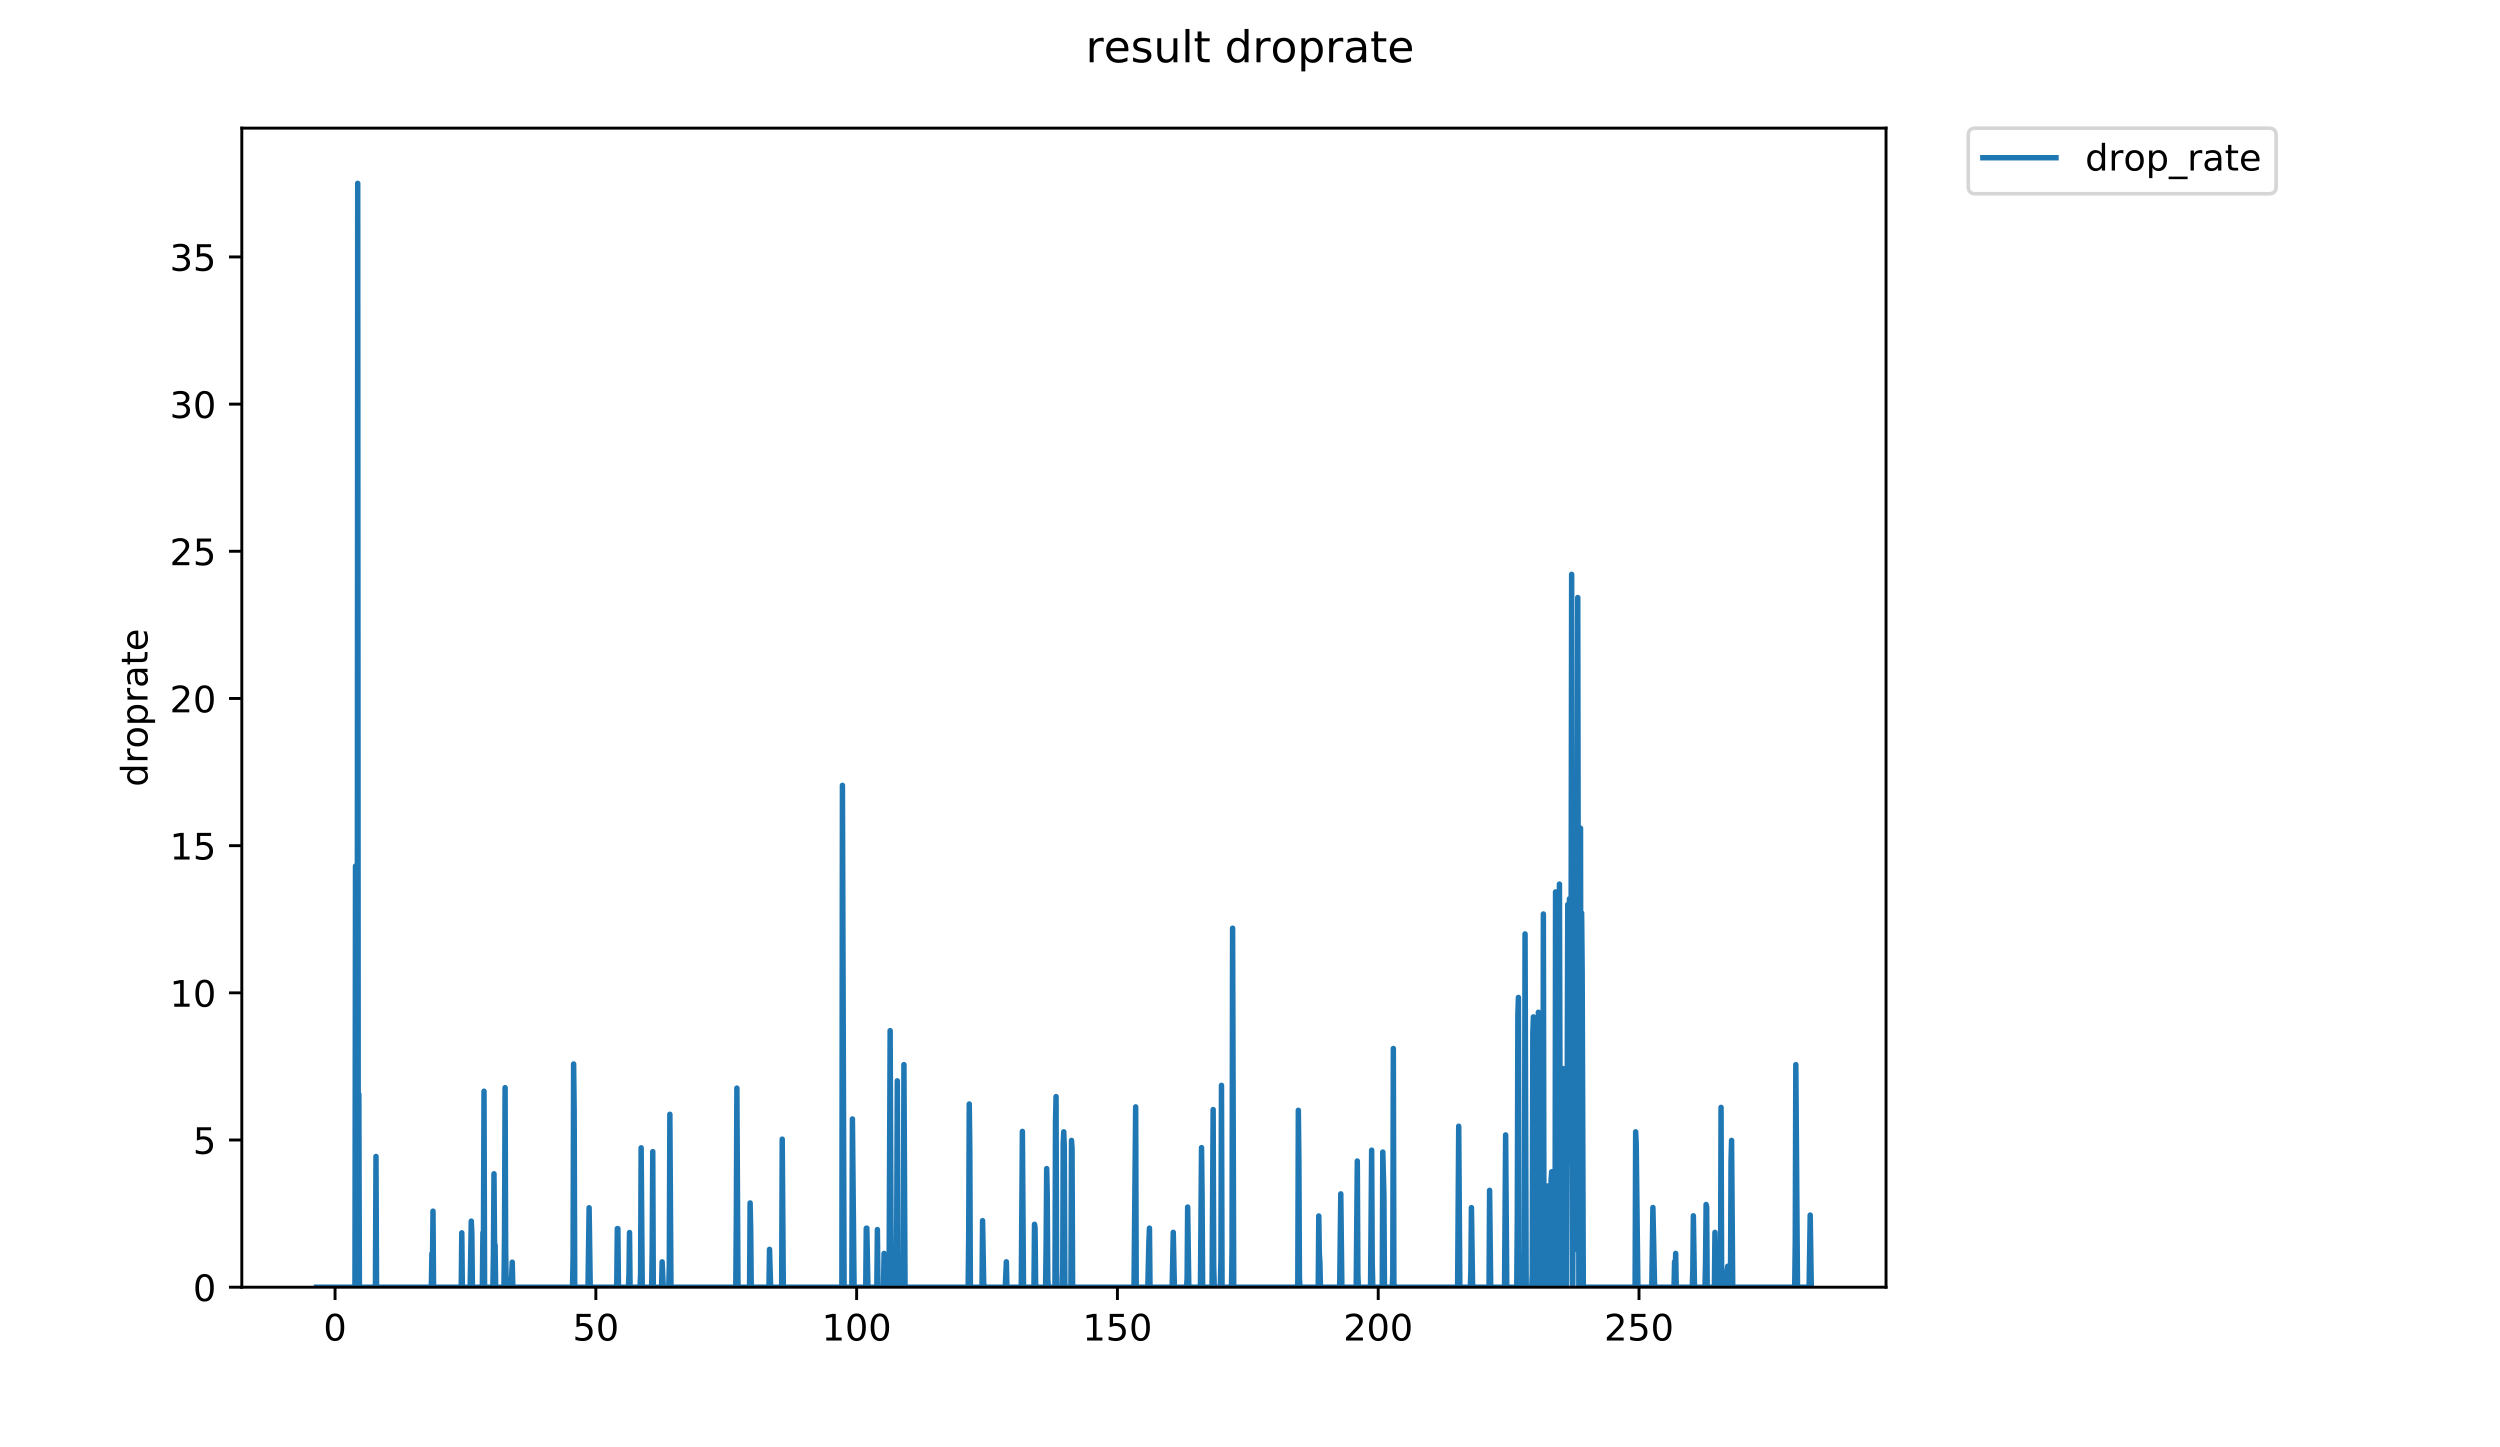 <?xml version="1.0" encoding="utf-8" standalone="no"?>
<!DOCTYPE svg PUBLIC "-//W3C//DTD SVG 1.1//EN"
  "http://www.w3.org/Graphics/SVG/1.1/DTD/svg11.dtd">
<!-- Created with matplotlib (https://matplotlib.org/) -->
<svg height="396pt" version="1.1" viewBox="0 0 684 396" width="684pt" xmlns="http://www.w3.org/2000/svg" xmlns:xlink="http://www.w3.org/1999/xlink">
 <defs>
  <style type="text/css">
*{stroke-linecap:butt;stroke-linejoin:round;}
  </style>
 </defs>
 <g id="figure_1">
  <g id="patch_1">
   <path d="M 0 396 
L 684 396 
L 684 0 
L 0 0 
z
" style="fill:#ffffff;"/>
  </g>
  <g id="axes_1">
   <g id="patch_2">
    <path d="M 66.159 352.174 
L 516.019 352.174 
L 516.019 35.062 
L 66.159 35.062 
z
" style="fill:#ffffff;"/>
   </g>
   <g id="matplotlib.axis_1">
    <g id="xtick_1">
     <g id="line2d_1">
      <defs>
       <path d="M 0 0 
L 0 3.5 
" id="ma4c3761cde" style="stroke:#000000;stroke-width:0.8;"/>
      </defs>
      <g>
       <use style="stroke:#000000;stroke-width:0.8;" x="91.672" xlink:href="#ma4c3761cde" y="352.174"/>
      </g>
     </g>
     <g id="text_1">
      <!-- 0 -->
      <defs>
       <path d="M 31.781 66.406 
Q 24.172 66.406 20.328 58.906 
Q 16.5 51.422 16.5 36.375 
Q 16.5 21.391 20.328 13.891 
Q 24.172 6.391 31.781 6.391 
Q 39.453 6.391 43.281 13.891 
Q 47.125 21.391 47.125 36.375 
Q 47.125 51.422 43.281 58.906 
Q 39.453 66.406 31.781 66.406 
z
M 31.781 74.219 
Q 44.047 74.219 50.516 64.516 
Q 56.984 54.828 56.984 36.375 
Q 56.984 17.969 50.516 8.266 
Q 44.047 -1.422 31.781 -1.422 
Q 19.531 -1.422 13.062 8.266 
Q 6.594 17.969 6.594 36.375 
Q 6.594 54.828 13.062 64.516 
Q 19.531 74.219 31.781 74.219 
z
" id="DejaVuSans-48"/>
      </defs>
      <g transform="translate(88.491 366.773)scale(0.1 -0.1)">
       <use xlink:href="#DejaVuSans-48"/>
      </g>
     </g>
    </g>
    <g id="xtick_2">
     <g id="line2d_2">
      <g>
       <use style="stroke:#000000;stroke-width:0.8;" x="163.024" xlink:href="#ma4c3761cde" y="352.174"/>
      </g>
     </g>
     <g id="text_2">
      <!-- 50 -->
      <defs>
       <path d="M 10.797 72.906 
L 49.516 72.906 
L 49.516 64.594 
L 19.828 64.594 
L 19.828 46.734 
Q 21.969 47.469 24.109 47.828 
Q 26.266 48.188 28.422 48.188 
Q 40.625 48.188 47.75 41.5 
Q 54.891 34.812 54.891 23.391 
Q 54.891 11.625 47.562 5.094 
Q 40.234 -1.422 26.906 -1.422 
Q 22.312 -1.422 17.547 -0.641 
Q 12.797 0.141 7.719 1.703 
L 7.719 11.625 
Q 12.109 9.234 16.797 8.062 
Q 21.484 6.891 26.703 6.891 
Q 35.156 6.891 40.078 11.328 
Q 45.016 15.766 45.016 23.391 
Q 45.016 31 40.078 35.438 
Q 35.156 39.891 26.703 39.891 
Q 22.75 39.891 18.812 39.016 
Q 14.891 38.141 10.797 36.281 
z
" id="DejaVuSans-53"/>
      </defs>
      <g transform="translate(156.662 366.773)scale(0.1 -0.1)">
       <use xlink:href="#DejaVuSans-53"/>
       <use x="63.623" xlink:href="#DejaVuSans-48"/>
      </g>
     </g>
    </g>
    <g id="xtick_3">
     <g id="line2d_3">
      <g>
       <use style="stroke:#000000;stroke-width:0.8;" x="234.376" xlink:href="#ma4c3761cde" y="352.174"/>
      </g>
     </g>
     <g id="text_3">
      <!-- 100 -->
      <defs>
       <path d="M 12.406 8.297 
L 28.516 8.297 
L 28.516 63.922 
L 10.984 60.406 
L 10.984 69.391 
L 28.422 72.906 
L 38.281 72.906 
L 38.281 8.297 
L 54.391 8.297 
L 54.391 0 
L 12.406 0 
z
" id="DejaVuSans-49"/>
      </defs>
      <g transform="translate(224.833 366.773)scale(0.1 -0.1)">
       <use xlink:href="#DejaVuSans-49"/>
       <use x="63.623" xlink:href="#DejaVuSans-48"/>
       <use x="127.246" xlink:href="#DejaVuSans-48"/>
      </g>
     </g>
    </g>
    <g id="xtick_4">
     <g id="line2d_4">
      <g>
       <use style="stroke:#000000;stroke-width:0.8;" x="305.728" xlink:href="#ma4c3761cde" y="352.174"/>
      </g>
     </g>
     <g id="text_4">
      <!-- 150 -->
      <g transform="translate(296.185 366.773)scale(0.1 -0.1)">
       <use xlink:href="#DejaVuSans-49"/>
       <use x="63.623" xlink:href="#DejaVuSans-53"/>
       <use x="127.246" xlink:href="#DejaVuSans-48"/>
      </g>
     </g>
    </g>
    <g id="xtick_5">
     <g id="line2d_5">
      <g>
       <use style="stroke:#000000;stroke-width:0.8;" x="377.08" xlink:href="#ma4c3761cde" y="352.174"/>
      </g>
     </g>
     <g id="text_5">
      <!-- 200 -->
      <defs>
       <path d="M 19.188 8.297 
L 53.609 8.297 
L 53.609 0 
L 7.328 0 
L 7.328 8.297 
Q 12.938 14.109 22.625 23.891 
Q 32.328 33.688 34.812 36.531 
Q 39.547 41.844 41.422 45.531 
Q 43.312 49.219 43.312 52.781 
Q 43.312 58.594 39.234 62.25 
Q 35.156 65.922 28.609 65.922 
Q 23.969 65.922 18.812 64.312 
Q 13.672 62.703 7.812 59.422 
L 7.812 69.391 
Q 13.766 71.781 18.938 73 
Q 24.125 74.219 28.422 74.219 
Q 39.75 74.219 46.484 68.547 
Q 53.219 62.891 53.219 53.422 
Q 53.219 48.922 51.531 44.891 
Q 49.859 40.875 45.406 35.406 
Q 44.188 33.984 37.641 27.219 
Q 31.109 20.453 19.188 8.297 
z
" id="DejaVuSans-50"/>
      </defs>
      <g transform="translate(367.537 366.773)scale(0.1 -0.1)">
       <use xlink:href="#DejaVuSans-50"/>
       <use x="63.623" xlink:href="#DejaVuSans-48"/>
       <use x="127.246" xlink:href="#DejaVuSans-48"/>
      </g>
     </g>
    </g>
    <g id="xtick_6">
     <g id="line2d_6">
      <g>
       <use style="stroke:#000000;stroke-width:0.8;" x="448.432" xlink:href="#ma4c3761cde" y="352.174"/>
      </g>
     </g>
     <g id="text_6">
      <!-- 250 -->
      <g transform="translate(438.889 366.773)scale(0.1 -0.1)">
       <use xlink:href="#DejaVuSans-50"/>
       <use x="63.623" xlink:href="#DejaVuSans-53"/>
       <use x="127.246" xlink:href="#DejaVuSans-48"/>
      </g>
     </g>
    </g>
   </g>
   <g id="matplotlib.axis_2">
    <g id="ytick_1">
     <g id="line2d_7">
      <defs>
       <path d="M 0 0 
L -3.5 0 
" id="mfad0126663" style="stroke:#000000;stroke-width:0.8;"/>
      </defs>
      <g>
       <use style="stroke:#000000;stroke-width:0.8;" x="66.159" xlink:href="#mfad0126663" y="352.174"/>
      </g>
     </g>
     <g id="text_7">
      <!-- 0 -->
      <g transform="translate(52.796 355.973)scale(0.1 -0.1)">
       <use xlink:href="#DejaVuSans-48"/>
      </g>
     </g>
    </g>
    <g id="ytick_2">
     <g id="line2d_8">
      <g>
       <use style="stroke:#000000;stroke-width:0.8;" x="66.159" xlink:href="#mfad0126663" y="311.906"/>
      </g>
     </g>
     <g id="text_8">
      <!-- 5 -->
      <g transform="translate(52.796 315.705)scale(0.1 -0.1)">
       <use xlink:href="#DejaVuSans-53"/>
      </g>
     </g>
    </g>
    <g id="ytick_3">
     <g id="line2d_9">
      <g>
       <use style="stroke:#000000;stroke-width:0.8;" x="66.159" xlink:href="#mfad0126663" y="271.638"/>
      </g>
     </g>
     <g id="text_9">
      <!-- 10 -->
      <g transform="translate(46.434 275.437)scale(0.1 -0.1)">
       <use xlink:href="#DejaVuSans-49"/>
       <use x="63.623" xlink:href="#DejaVuSans-48"/>
      </g>
     </g>
    </g>
    <g id="ytick_4">
     <g id="line2d_10">
      <g>
       <use style="stroke:#000000;stroke-width:0.8;" x="66.159" xlink:href="#mfad0126663" y="231.37"/>
      </g>
     </g>
     <g id="text_10">
      <!-- 15 -->
      <g transform="translate(46.434 235.169)scale(0.1 -0.1)">
       <use xlink:href="#DejaVuSans-49"/>
       <use x="63.623" xlink:href="#DejaVuSans-53"/>
      </g>
     </g>
    </g>
    <g id="ytick_5">
     <g id="line2d_11">
      <g>
       <use style="stroke:#000000;stroke-width:0.8;" x="66.159" xlink:href="#mfad0126663" y="191.102"/>
      </g>
     </g>
     <g id="text_11">
      <!-- 20 -->
      <g transform="translate(46.434 194.901)scale(0.1 -0.1)">
       <use xlink:href="#DejaVuSans-50"/>
       <use x="63.623" xlink:href="#DejaVuSans-48"/>
      </g>
     </g>
    </g>
    <g id="ytick_6">
     <g id="line2d_12">
      <g>
       <use style="stroke:#000000;stroke-width:0.8;" x="66.159" xlink:href="#mfad0126663" y="150.833"/>
      </g>
     </g>
     <g id="text_12">
      <!-- 25 -->
      <g transform="translate(46.434 154.633)scale(0.1 -0.1)">
       <use xlink:href="#DejaVuSans-50"/>
       <use x="63.623" xlink:href="#DejaVuSans-53"/>
      </g>
     </g>
    </g>
    <g id="ytick_7">
     <g id="line2d_13">
      <g>
       <use style="stroke:#000000;stroke-width:0.8;" x="66.159" xlink:href="#mfad0126663" y="110.565"/>
      </g>
     </g>
     <g id="text_13">
      <!-- 30 -->
      <defs>
       <path d="M 40.578 39.312 
Q 47.656 37.797 51.625 33 
Q 55.609 28.219 55.609 21.188 
Q 55.609 10.406 48.188 4.484 
Q 40.766 -1.422 27.094 -1.422 
Q 22.516 -1.422 17.656 -0.516 
Q 12.797 0.391 7.625 2.203 
L 7.625 11.719 
Q 11.719 9.328 16.594 8.109 
Q 21.484 6.891 26.812 6.891 
Q 36.078 6.891 40.938 10.547 
Q 45.797 14.203 45.797 21.188 
Q 45.797 27.641 41.281 31.266 
Q 36.766 34.906 28.719 34.906 
L 20.219 34.906 
L 20.219 43.016 
L 29.109 43.016 
Q 36.375 43.016 40.234 45.922 
Q 44.094 48.828 44.094 54.297 
Q 44.094 59.906 40.109 62.906 
Q 36.141 65.922 28.719 65.922 
Q 24.656 65.922 20.016 65.031 
Q 15.375 64.156 9.812 62.312 
L 9.812 71.094 
Q 15.438 72.656 20.344 73.438 
Q 25.25 74.219 29.594 74.219 
Q 40.828 74.219 47.359 69.109 
Q 53.906 64.016 53.906 55.328 
Q 53.906 49.266 50.438 45.094 
Q 46.969 40.922 40.578 39.312 
z
" id="DejaVuSans-51"/>
      </defs>
      <g transform="translate(46.434 114.364)scale(0.1 -0.1)">
       <use xlink:href="#DejaVuSans-51"/>
       <use x="63.623" xlink:href="#DejaVuSans-48"/>
      </g>
     </g>
    </g>
    <g id="ytick_8">
     <g id="line2d_14">
      <g>
       <use style="stroke:#000000;stroke-width:0.8;" x="66.159" xlink:href="#mfad0126663" y="70.297"/>
      </g>
     </g>
     <g id="text_14">
      <!-- 35 -->
      <g transform="translate(46.434 74.096)scale(0.1 -0.1)">
       <use xlink:href="#DejaVuSans-51"/>
       <use x="63.623" xlink:href="#DejaVuSans-53"/>
      </g>
     </g>
    </g>
    <g id="text_15">
     <!-- droprate -->
     <defs>
      <path d="M 45.406 46.391 
L 45.406 75.984 
L 54.391 75.984 
L 54.391 0 
L 45.406 0 
L 45.406 8.203 
Q 42.578 3.328 38.25 0.953 
Q 33.938 -1.422 27.875 -1.422 
Q 17.969 -1.422 11.734 6.484 
Q 5.516 14.406 5.516 27.297 
Q 5.516 40.188 11.734 48.094 
Q 17.969 56 27.875 56 
Q 33.938 56 38.25 53.625 
Q 42.578 51.266 45.406 46.391 
z
M 14.797 27.297 
Q 14.797 17.391 18.875 11.75 
Q 22.953 6.109 30.078 6.109 
Q 37.203 6.109 41.297 11.75 
Q 45.406 17.391 45.406 27.297 
Q 45.406 37.203 41.297 42.844 
Q 37.203 48.484 30.078 48.484 
Q 22.953 48.484 18.875 42.844 
Q 14.797 37.203 14.797 27.297 
z
" id="DejaVuSans-100"/>
      <path d="M 41.109 46.297 
Q 39.594 47.172 37.812 47.578 
Q 36.031 48 33.891 48 
Q 26.266 48 22.188 43.047 
Q 18.109 38.094 18.109 28.812 
L 18.109 0 
L 9.078 0 
L 9.078 54.688 
L 18.109 54.688 
L 18.109 46.188 
Q 20.953 51.172 25.484 53.578 
Q 30.031 56 36.531 56 
Q 37.453 56 38.578 55.875 
Q 39.703 55.766 41.062 55.516 
z
" id="DejaVuSans-114"/>
      <path d="M 30.609 48.391 
Q 23.391 48.391 19.188 42.75 
Q 14.984 37.109 14.984 27.297 
Q 14.984 17.484 19.156 11.844 
Q 23.344 6.203 30.609 6.203 
Q 37.797 6.203 41.984 11.859 
Q 46.188 17.531 46.188 27.297 
Q 46.188 37.016 41.984 42.703 
Q 37.797 48.391 30.609 48.391 
z
M 30.609 56 
Q 42.328 56 49.016 48.375 
Q 55.719 40.766 55.719 27.297 
Q 55.719 13.875 49.016 6.219 
Q 42.328 -1.422 30.609 -1.422 
Q 18.844 -1.422 12.172 6.219 
Q 5.516 13.875 5.516 27.297 
Q 5.516 40.766 12.172 48.375 
Q 18.844 56 30.609 56 
z
" id="DejaVuSans-111"/>
      <path d="M 18.109 8.203 
L 18.109 -20.797 
L 9.078 -20.797 
L 9.078 54.688 
L 18.109 54.688 
L 18.109 46.391 
Q 20.953 51.266 25.266 53.625 
Q 29.594 56 35.594 56 
Q 45.562 56 51.781 48.094 
Q 58.016 40.188 58.016 27.297 
Q 58.016 14.406 51.781 6.484 
Q 45.562 -1.422 35.594 -1.422 
Q 29.594 -1.422 25.266 0.953 
Q 20.953 3.328 18.109 8.203 
z
M 48.688 27.297 
Q 48.688 37.203 44.609 42.844 
Q 40.531 48.484 33.406 48.484 
Q 26.266 48.484 22.188 42.844 
Q 18.109 37.203 18.109 27.297 
Q 18.109 17.391 22.188 11.75 
Q 26.266 6.109 33.406 6.109 
Q 40.531 6.109 44.609 11.75 
Q 48.688 17.391 48.688 27.297 
z
" id="DejaVuSans-112"/>
      <path d="M 34.281 27.484 
Q 23.391 27.484 19.188 25 
Q 14.984 22.516 14.984 16.5 
Q 14.984 11.719 18.141 8.906 
Q 21.297 6.109 26.703 6.109 
Q 34.188 6.109 38.703 11.406 
Q 43.219 16.703 43.219 25.484 
L 43.219 27.484 
z
M 52.203 31.203 
L 52.203 0 
L 43.219 0 
L 43.219 8.297 
Q 40.141 3.328 35.547 0.953 
Q 30.953 -1.422 24.312 -1.422 
Q 15.922 -1.422 10.953 3.297 
Q 6 8.016 6 15.922 
Q 6 25.141 12.172 29.828 
Q 18.359 34.516 30.609 34.516 
L 43.219 34.516 
L 43.219 35.406 
Q 43.219 41.609 39.141 45 
Q 35.062 48.391 27.688 48.391 
Q 23 48.391 18.547 47.266 
Q 14.109 46.141 10.016 43.891 
L 10.016 52.203 
Q 14.938 54.109 19.578 55.047 
Q 24.219 56 28.609 56 
Q 40.484 56 46.344 49.844 
Q 52.203 43.703 52.203 31.203 
z
" id="DejaVuSans-97"/>
      <path d="M 18.312 70.219 
L 18.312 54.688 
L 36.812 54.688 
L 36.812 47.703 
L 18.312 47.703 
L 18.312 18.016 
Q 18.312 11.328 20.141 9.422 
Q 21.969 7.516 27.594 7.516 
L 36.812 7.516 
L 36.812 0 
L 27.594 0 
Q 17.188 0 13.234 3.875 
Q 9.281 7.766 9.281 18.016 
L 9.281 47.703 
L 2.688 47.703 
L 2.688 54.688 
L 9.281 54.688 
L 9.281 70.219 
z
" id="DejaVuSans-116"/>
      <path d="M 56.203 29.594 
L 56.203 25.203 
L 14.891 25.203 
Q 15.484 15.922 20.484 11.062 
Q 25.484 6.203 34.422 6.203 
Q 39.594 6.203 44.453 7.469 
Q 49.312 8.734 54.109 11.281 
L 54.109 2.781 
Q 49.266 0.734 44.188 -0.344 
Q 39.109 -1.422 33.891 -1.422 
Q 20.797 -1.422 13.156 6.188 
Q 5.516 13.812 5.516 26.812 
Q 5.516 40.234 12.766 48.109 
Q 20.016 56 32.328 56 
Q 43.359 56 49.781 48.891 
Q 56.203 41.797 56.203 29.594 
z
M 47.219 32.234 
Q 47.125 39.594 43.094 43.984 
Q 39.062 48.391 32.422 48.391 
Q 24.906 48.391 20.391 44.141 
Q 15.875 39.891 15.188 32.172 
z
" id="DejaVuSans-101"/>
     </defs>
     <g transform="translate(40.354 215.236)rotate(-90)scale(0.1 -0.1)">
      <use xlink:href="#DejaVuSans-100"/>
      <use x="63.477" xlink:href="#DejaVuSans-114"/>
      <use x="104.559" xlink:href="#DejaVuSans-111"/>
      <use x="165.74" xlink:href="#DejaVuSans-112"/>
      <use x="229.217" xlink:href="#DejaVuSans-114"/>
      <use x="270.33" xlink:href="#DejaVuSans-97"/>
      <use x="331.609" xlink:href="#DejaVuSans-116"/>
      <use x="370.818" xlink:href="#DejaVuSans-101"/>
     </g>
    </g>
   </g>
   <g id="line2d_15">
    <path clip-path="url(#pdcd326378b)" d="M 86.607 352.174 
L 97.117 352.174 
L 97.267 236.958 
L 97.417 243.247 
L 97.722 352.174 
L 97.872 50.163 
L 98.026 348.79 
L 98.178 299.326 
L 98.33 352.174 
L 102.718 352.174 
L 102.869 316.406 
L 103.02 352.174 
L 118.015 352.174 
L 118.166 342.957 
L 118.317 347.552 
L 118.467 331.376 
L 118.618 352.174 
L 126.195 352.174 
L 126.347 337.302 
L 126.498 352.174 
L 128.635 352.174 
L 128.941 334.102 
L 129.093 337.281 
L 129.244 352.174 
L 131.971 352.174 
L 132.123 337.26 
L 132.273 338.328 
L 132.426 298.559 
L 132.579 352.174 
L 134.851 352.174 
L 135.001 342.957 
L 135.153 321.154 
L 135.307 340.847 
L 135.457 340.603 
L 135.609 352.174 
L 137.882 352.174 
L 138.038 337.592 
L 138.194 297.592 
L 138.344 341.79 
L 138.494 352.174 
L 139.848 352.174 
L 140.151 345.33 
L 140.306 352.174 
L 156.639 352.174 
L 156.79 344.132 
L 156.941 291.109 
L 157.092 303.783 
L 157.243 352.174 
L 160.877 352.174 
L 161.181 330.439 
L 161.488 352.174 
L 168.595 352.174 
L 168.748 351.04 
L 168.9 336.136 
L 169.052 336.158 
L 169.207 352.174 
L 171.937 352.174 
L 172.087 348.708 
L 172.238 337.217 
L 172.389 352.174 
L 175.114 352.174 
L 175.266 348.728 
L 175.416 314.044 
L 175.719 352.174 
L 178.292 352.174 
L 178.442 341.745 
L 178.592 315.093 
L 178.742 352.174 
L 181.009 352.174 
L 181.161 345.251 
L 181.463 352.174 
L 182.971 352.174 
L 183.121 346.372 
L 183.272 304.868 
L 183.575 352.174 
L 201.308 352.174 
L 201.458 333.66 
L 201.608 297.711 
L 201.913 352.174 
L 205.081 352.174 
L 205.232 329.131 
L 205.384 336.09 
L 205.54 352.174 
L 210.39 352.174 
L 210.541 341.82 
L 210.846 352.174 
L 213.863 352.174 
L 214.013 311.675 
L 214.313 352.174 
L 230.338 352.174 
L 230.488 214.87 
L 230.943 352.174 
L 233.067 352.174 
L 233.219 306.153 
L 233.673 352.174 
L 236.862 352.174 
L 237.013 336.044 
L 237.164 336.021 
L 237.466 352.174 
L 239.899 352.174 
L 240.053 336.405 
L 240.208 352.174 
L 241.731 352.174 
L 241.882 342.944 
L 242.033 352.174 
L 243.24 352.174 
L 243.542 281.993 
L 243.844 352.174 
L 245.203 352.174 
L 245.353 333.687 
L 245.504 295.718 
L 245.655 342.944 
L 245.806 352.174 
L 247.012 352.174 
L 247.163 345.261 
L 247.315 291.284 
L 247.617 352.174 
L 264.884 352.174 
L 265.035 338.368 
L 265.188 302.053 
L 265.341 314.689 
L 265.492 352.174 
L 268.679 352.174 
L 268.832 333.974 
L 269.136 351.03 
L 269.289 352.174 
L 275.039 352.174 
L 275.34 345.231 
L 275.491 352.174 
L 279.422 352.174 
L 279.724 309.544 
L 280.025 352.174 
L 282.89 352.174 
L 283.041 334.966 
L 283.192 335.998 
L 283.343 351.017 
L 283.493 352.174 
L 286.07 352.174 
L 286.22 340.619 
L 286.37 319.728 
L 286.521 326.754 
L 286.671 349.863 
L 286.823 352.174 
L 288.635 352.174 
L 288.785 306.981 
L 288.935 300.028 
L 289.085 347.539 
L 289.235 352.174 
L 290.743 352.174 
L 290.894 312.832 
L 291.045 309.666 
L 291.196 313.934 
L 291.346 352.174 
L 293.009 352.174 
L 293.161 312.021 
L 293.312 314.207 
L 293.463 352.174 
L 310.263 352.174 
L 310.719 302.843 
L 310.871 352.174 
L 314.042 352.174 
L 314.343 339.427 
L 314.494 336.021 
L 314.645 352.174 
L 320.703 352.174 
L 321.006 337.175 
L 321.307 352.174 
L 324.641 352.174 
L 324.792 349.87 
L 324.943 330.252 
L 325.255 352.174 
L 328.437 352.174 
L 328.738 313.989 
L 328.888 326.754 
L 329.038 352.174 
L 331.617 352.174 
L 331.917 303.575 
L 332.067 346.372 
L 332.223 352.174 
L 333.892 352.174 
L 334.048 344.355 
L 334.199 296.949 
L 334.352 352.174 
L 336.935 352.174 
L 337.087 341.805 
L 337.238 253.959 
L 337.544 352.174 
L 354.918 352.174 
L 355.073 351.045 
L 355.224 303.783 
L 355.375 317.708 
L 355.526 349.873 
L 355.678 352.174 
L 360.665 352.174 
L 360.818 332.699 
L 360.968 342.957 
L 361.119 345.231 
L 361.269 352.174 
L 366.536 352.174 
L 366.836 326.644 
L 367.135 352.174 
L 371.056 352.174 
L 371.359 317.659 
L 371.509 348.698 
L 371.659 352.174 
L 374.98 352.174 
L 375.286 314.689 
L 375.441 345.406 
L 375.596 352.174 
L 378.181 352.174 
L 378.331 315.199 
L 378.633 326.827 
L 378.787 352.174 
L 380.912 352.174 
L 381.064 348.737 
L 381.216 286.874 
L 381.369 351.035 
L 381.519 352.174 
L 398.803 352.174 
L 399.103 308.14 
L 399.411 352.174 
L 402.281 352.174 
L 402.432 347.566 
L 402.584 330.408 
L 402.884 351.014 
L 403.035 352.174 
L 407.4 352.174 
L 407.552 325.674 
L 407.857 352.174 
L 411.64 352.174 
L 411.941 310.517 
L 412.251 352.174 
L 414.985 352.174 
L 415.136 332.587 
L 415.288 277.604 
L 415.439 272.902 
L 415.59 348.713 
L 415.743 352.174 
L 416.951 352.174 
L 417.102 341.805 
L 417.253 255.531 
L 417.561 352.174 
L 419.077 352.174 
L 419.228 348.723 
L 419.381 282.687 
L 419.531 278.224 
L 419.839 352.174 
L 420.749 352.174 
L 420.9 276.961 
L 421.051 324.64 
L 421.355 352.174 
L 421.962 352.174 
L 422.114 347.592 
L 422.265 250.07 
L 422.416 333.74 
L 422.718 352.174 
L 423.321 352.174 
L 423.472 324.483 
L 423.622 352.174 
L 423.772 348.698 
L 423.924 352.174 
L 424.075 352.174 
L 424.382 322.847 
L 424.536 320.591 
L 424.996 352.174 
L 425.449 352.174 
L 425.601 244.025 
L 425.904 336.113 
L 426.055 352.174 
L 426.358 352.174 
L 426.51 323.534 
L 426.661 241.882 
L 426.964 352.174 
L 427.57 352.174 
L 427.725 292.392 
L 428.18 352.174 
L 428.331 346.413 
L 428.483 298.177 
L 428.634 352.174 
L 428.937 247.477 
L 429.241 317.855 
L 429.396 245.911 
L 429.548 313.112 
L 429.852 257.089 
L 430.003 157.143 
L 430.306 352.174 
L 430.609 233.2 
L 430.761 260.525 
L 430.913 341.878 
L 431.065 246.235 
L 431.217 301.551 
L 431.368 305.137 
L 431.52 253.511 
L 431.672 163.489 
L 431.974 352.174 
L 432.276 231.542 
L 432.427 226.588 
L 432.579 336.067 
L 432.73 249.778 
L 432.881 265.885 
L 433.191 352.174 
L 447.365 352.174 
L 447.516 309.666 
L 447.668 313.112 
L 448.128 352.174 
L 451.93 352.174 
L 452.233 330.377 
L 452.697 352.174 
L 458.014 352.174 
L 458.165 345.221 
L 458.315 348.708 
L 458.466 342.93 
L 458.616 352.174 
L 463.001 352.174 
L 463.152 347.579 
L 463.304 332.643 
L 463.607 352.174 
L 466.485 352.174 
L 466.637 345.32 
L 466.791 329.552 
L 466.941 330.252 
L 467.092 352.174 
L 469.059 352.174 
L 469.21 337.175 
L 469.514 352.174 
L 470.728 352.174 
L 470.88 302.983 
L 471.033 347.618 
L 471.183 352.174 
L 472.395 352.174 
L 472.547 347.579 
L 472.698 346.446 
L 473.003 352.174 
L 473.458 352.174 
L 473.609 317.757 
L 473.761 312.021 
L 474.07 352.174 
L 491.031 352.174 
L 491.183 339.626 
L 491.334 291.284 
L 491.793 352.174 
L 494.97 352.174 
L 495.27 332.446 
L 495.571 352.174 
L 495.571 352.174 
" style="fill:none;stroke:#1f77b4;stroke-linecap:square;stroke-width:1.5;"/>
   </g>
   <g id="patch_3">
    <path d="M 66.159 352.174 
L 66.159 35.062 
" style="fill:none;stroke:#000000;stroke-linecap:square;stroke-linejoin:miter;stroke-width:0.8;"/>
   </g>
   <g id="patch_4">
    <path d="M 516.019 352.174 
L 516.019 35.062 
" style="fill:none;stroke:#000000;stroke-linecap:square;stroke-linejoin:miter;stroke-width:0.8;"/>
   </g>
   <g id="patch_5">
    <path d="M 66.159 352.174 
L 516.019 352.174 
" style="fill:none;stroke:#000000;stroke-linecap:square;stroke-linejoin:miter;stroke-width:0.8;"/>
   </g>
   <g id="patch_6">
    <path d="M 66.159 35.062 
L 516.019 35.062 
" style="fill:none;stroke:#000000;stroke-linecap:square;stroke-linejoin:miter;stroke-width:0.8;"/>
   </g>
   <g id="legend_1">
    <g id="patch_7">
     <path d="M 540.512 53.019 
L 620.748 53.019 
Q 622.748 53.019 622.748 51.019 
L 622.748 37.062 
Q 622.748 35.062 620.748 35.062 
L 540.512 35.062 
Q 538.512 35.062 538.512 37.062 
L 538.512 51.019 
Q 538.512 53.019 540.512 53.019 
z
" style="fill:#ffffff;opacity:0.8;stroke:#cccccc;stroke-linejoin:miter;"/>
    </g>
    <g id="line2d_16">
     <path d="M 542.512 43.161 
L 562.512 43.161 
" style="fill:none;stroke:#1f77b4;stroke-linecap:square;stroke-width:1.5;"/>
    </g>
    <g id="line2d_17"/>
    <g id="text_16">
     <!-- drop_rate -->
     <defs>
      <path d="M 50.984 -16.609 
L 50.984 -23.578 
L -0.984 -23.578 
L -0.984 -16.609 
z
" id="DejaVuSans-95"/>
     </defs>
     <g transform="translate(570.512 46.661)scale(0.1 -0.1)">
      <use xlink:href="#DejaVuSans-100"/>
      <use x="63.477" xlink:href="#DejaVuSans-114"/>
      <use x="104.559" xlink:href="#DejaVuSans-111"/>
      <use x="165.74" xlink:href="#DejaVuSans-112"/>
      <use x="229.217" xlink:href="#DejaVuSans-95"/>
      <use x="279.217" xlink:href="#DejaVuSans-114"/>
      <use x="320.33" xlink:href="#DejaVuSans-97"/>
      <use x="381.609" xlink:href="#DejaVuSans-116"/>
      <use x="420.818" xlink:href="#DejaVuSans-101"/>
     </g>
    </g>
   </g>
  </g>
  <g id="text_17">
   <!-- result droprate -->
   <defs>
    <path d="M 44.281 53.078 
L 44.281 44.578 
Q 40.484 46.531 36.375 47.5 
Q 32.281 48.484 27.875 48.484 
Q 21.188 48.484 17.844 46.438 
Q 14.5 44.391 14.5 40.281 
Q 14.5 37.156 16.891 35.375 
Q 19.281 33.594 26.516 31.984 
L 29.594 31.297 
Q 39.156 29.25 43.188 25.516 
Q 47.219 21.781 47.219 15.094 
Q 47.219 7.469 41.188 3.016 
Q 35.156 -1.422 24.609 -1.422 
Q 20.219 -1.422 15.453 -0.562 
Q 10.688 0.297 5.422 2 
L 5.422 11.281 
Q 10.406 8.688 15.234 7.391 
Q 20.062 6.109 24.812 6.109 
Q 31.156 6.109 34.562 8.281 
Q 37.984 10.453 37.984 14.406 
Q 37.984 18.062 35.516 20.016 
Q 33.062 21.969 24.703 23.781 
L 21.578 24.516 
Q 13.234 26.266 9.516 29.906 
Q 5.812 33.547 5.812 39.891 
Q 5.812 47.609 11.281 51.797 
Q 16.75 56 26.812 56 
Q 31.781 56 36.172 55.266 
Q 40.578 54.547 44.281 53.078 
z
" id="DejaVuSans-115"/>
    <path d="M 8.5 21.578 
L 8.5 54.688 
L 17.484 54.688 
L 17.484 21.922 
Q 17.484 14.156 20.5 10.266 
Q 23.531 6.391 29.594 6.391 
Q 36.859 6.391 41.078 11.031 
Q 45.312 15.672 45.312 23.688 
L 45.312 54.688 
L 54.297 54.688 
L 54.297 0 
L 45.312 0 
L 45.312 8.406 
Q 42.047 3.422 37.719 1 
Q 33.406 -1.422 27.688 -1.422 
Q 18.266 -1.422 13.375 4.438 
Q 8.5 10.297 8.5 21.578 
z
M 31.109 56 
z
" id="DejaVuSans-117"/>
    <path d="M 9.422 75.984 
L 18.406 75.984 
L 18.406 0 
L 9.422 0 
z
" id="DejaVuSans-108"/>
    <path id="DejaVuSans-32"/>
   </defs>
   <g transform="translate(297.048 17.038)scale(0.12 -0.12)">
    <use xlink:href="#DejaVuSans-114"/>
    <use x="41.082" xlink:href="#DejaVuSans-101"/>
    <use x="102.605" xlink:href="#DejaVuSans-115"/>
    <use x="154.705" xlink:href="#DejaVuSans-117"/>
    <use x="218.084" xlink:href="#DejaVuSans-108"/>
    <use x="245.867" xlink:href="#DejaVuSans-116"/>
    <use x="285.076" xlink:href="#DejaVuSans-32"/>
    <use x="316.863" xlink:href="#DejaVuSans-100"/>
    <use x="380.34" xlink:href="#DejaVuSans-114"/>
    <use x="421.422" xlink:href="#DejaVuSans-111"/>
    <use x="482.604" xlink:href="#DejaVuSans-112"/>
    <use x="546.08" xlink:href="#DejaVuSans-114"/>
    <use x="587.193" xlink:href="#DejaVuSans-97"/>
    <use x="648.473" xlink:href="#DejaVuSans-116"/>
    <use x="687.682" xlink:href="#DejaVuSans-101"/>
   </g>
  </g>
 </g>
 <defs>
  <clipPath id="pdcd326378b">
   <rect height="317.112" width="449.861" x="66.159" y="35.062"/>
  </clipPath>
 </defs>
</svg>
